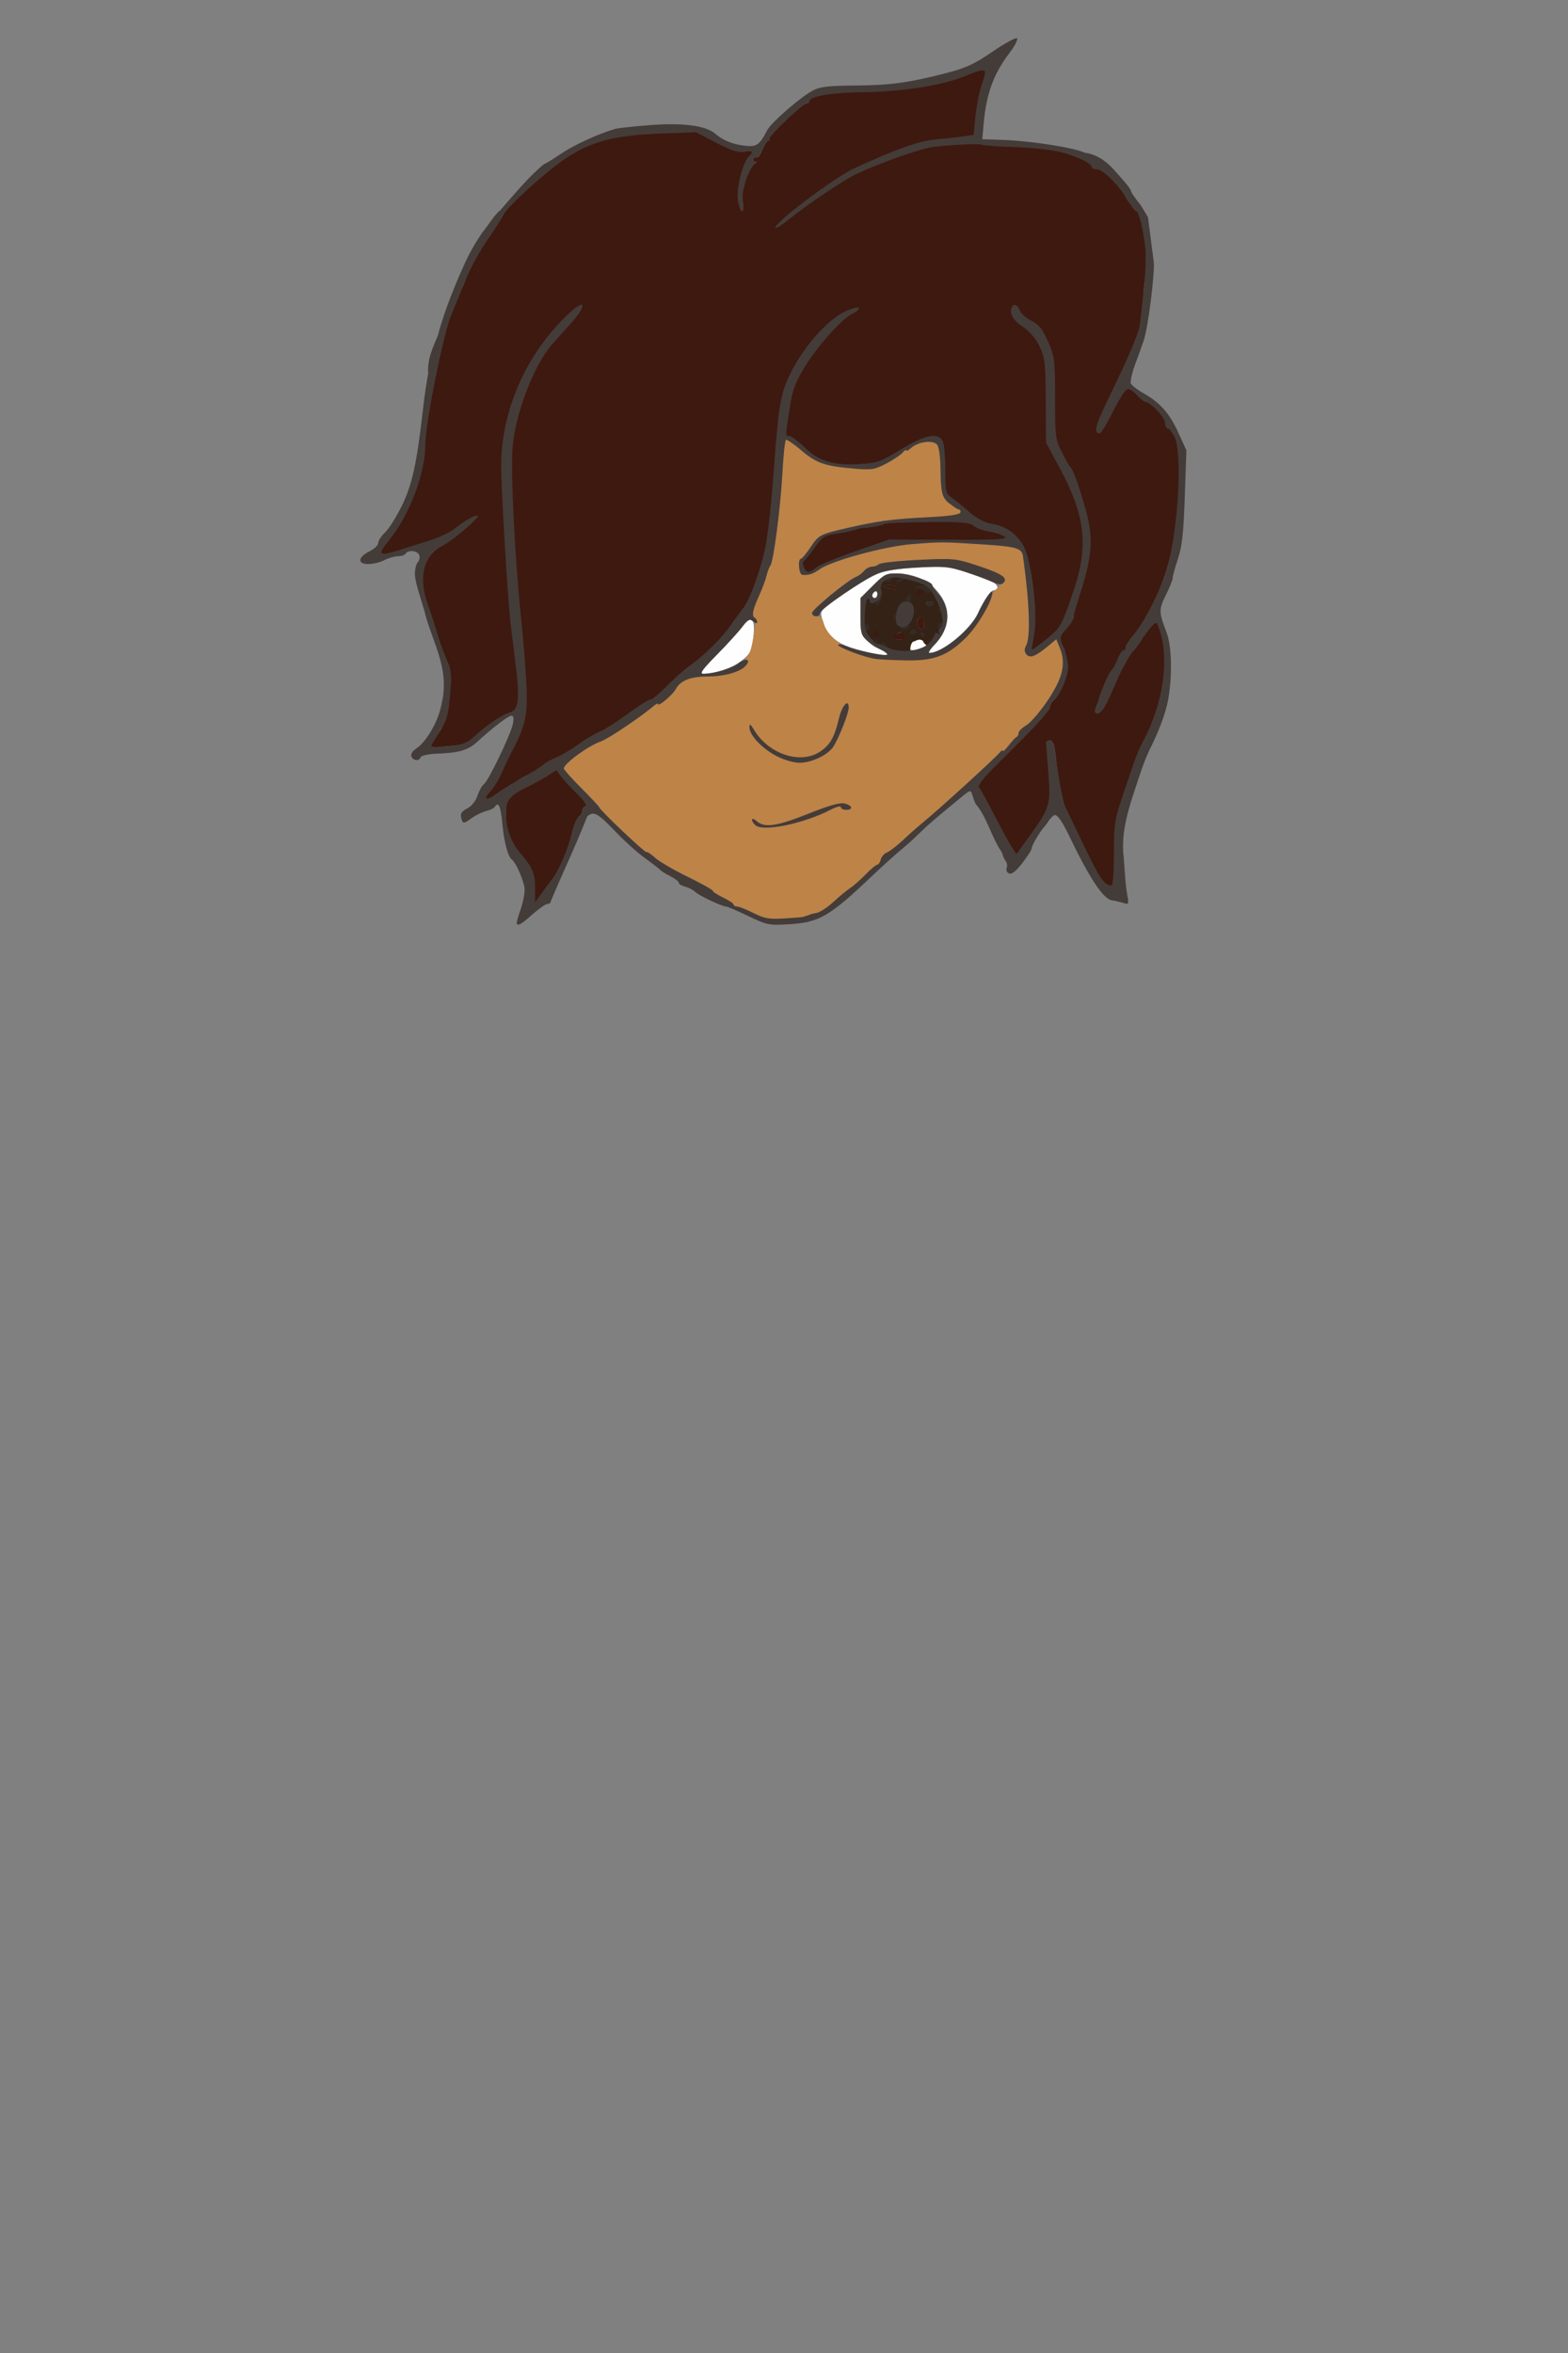 <?xml version="1.0" encoding="UTF-8" standalone="no"?>
<!-- Created with Inkscape (http://www.inkscape.org/) -->

<svg
   version="1.1"
   id="svg2"
   width="192"
   height="288"
   viewBox="0 0 192 288"
   sodipodi:docname="head15.svg"
   inkscape:version="1.2.2 (732a01da63, 2022-12-09)"
   xmlns:inkscape="http://www.inkscape.org/namespaces/inkscape"
   xmlns:sodipodi="http://sodipodi.sourceforge.net/DTD/sodipodi-0.dtd"
   xmlns="http://www.w3.org/2000/svg"
   xmlns:svg="http://www.w3.org/2000/svg">
  <rect x="0" y="0" width="192" height="288" fill="#808080" stroke="none"/>
  <defs
     id="defs6" />
  <sodipodi:namedview
     id="namedview4"
     pagecolor="#ffffff"
     bordercolor="#000000"
     borderopacity="0.25"
     inkscape:showpageshadow="2"
     inkscape:pageopacity="0.0"
     inkscape:pagecheckerboard="0"
     inkscape:deskcolor="#d1d1d1"
     showgrid="false"
     inkscape:zoom="3.9971175"
     inkscape:cx="46.783714"
     inkscape:cy="88.939092"
     inkscape:window-width="1920"
     inkscape:window-height="1001"
     inkscape:window-x="-9"
     inkscape:window-y="-9"
     inkscape:window-maximized="1"
     inkscape:current-layer="g8" />
  <g
     inkscape:groupmode="layer"
     inkscape:label="Image"
     id="g8">
    <g
       id="g287"
       transform="translate(-2,-50)">
      <path
         id="path299"
         style="display:inline;fill:#fefefe;stroke-width:0.32"
         inkscape:label="white"
         d="m 116.408,119.377 c -0.551,0.008 -1.208,0.039 -2.047,0.084 -4.22,0.226 -4.991,0.501 -9,3.193 -2.658,1.785 -2.939,2.066 -2.775,2.785 0.537,2.354 1.724,3.383 4.846,4.197 1.193,0.311 2.457,0.569 2.809,0.574 0.631,0.008 0.63,0.003 0.018,-0.461 -0.342,-0.258 -0.743,-0.471 -0.893,-0.471 -0.15,0 -0.662,-0.361 -1.139,-0.803 -0.782,-0.726 -0.866,-1.02 -0.865,-3.037 l 0.002,-2.234 1.523,-1.521 c 1.402,-1.401 1.642,-1.522 3.037,-1.5 3.886,0.062 6.842,3.304 5.895,6.467 -0.2,0.666 -0.816,1.675 -1.369,2.24 -0.553,0.566 -0.839,1.029 -0.637,1.029 1.584,0 4.932,-2.766 6.002,-4.959 0.954,-1.955 1.501,-2.721 1.943,-2.721 0.517,0 0.516,-0.471 0.002,-0.879 -0.22,-0.174 -1.613,-0.716 -3.098,-1.205 -1.258,-0.414 -1.995,-0.632 -2.836,-0.725 -0.42,-0.046 -0.867,-0.062 -1.418,-0.055 z m -7.164,2.986 c -0.038,-0.002 -0.081,0.01 -0.125,0.037 -0.176,0.109 -0.318,0.332 -0.318,0.498 0,0.166 0.142,0.301 0.318,0.301 0.176,0 0.32,-0.224 0.32,-0.498 0,-0.206 -0.081,-0.333 -0.195,-0.338 z m -15.342,3.496 c -0.239,0.006 -0.578,0.293 -1.012,0.865 -0.465,0.614 -1.874,2.16 -3.131,3.436 -1.786,1.813 -2.141,2.318 -1.623,2.312 1.517,-0.018 3.559,-0.719 4.676,-1.604 1.042,-0.826 1.221,-1.17 1.418,-2.742 0.189,-1.511 0.07,-2.278 -0.328,-2.268 z m 20.352,1.889 c -0.09,0.002 -0.18,0.012 -0.268,0.029 -0.233,0.047 -0.451,0.15 -0.617,0.316 -0.273,0.273 -0.409,0.724 -0.303,1.002 0.359,0.935 2.453,0.522 2.453,-0.484 0,-0.464 -0.469,-0.78 -0.998,-0.85 -0.088,-0.012 -0.178,-0.016 -0.268,-0.014 z" />
      <path
         style="display:inline;fill:#be8347;stroke-width:0.32"
         d="m 94.26,161.754 c -0.869,-0.437 -1.769,-0.794 -2,-0.794 -0.231,0 -0.422,-0.108 -0.424,-0.24 -0.002,-0.132 -0.578,-0.515 -1.28,-0.851 -0.702,-0.336 -1.276,-0.71 -1.276,-0.83 0,-0.12 -1.404,-0.905 -3.12,-1.744 -1.716,-0.839 -3.503,-1.884 -3.97,-2.321 -0.468,-0.437 -0.936,-0.745 -1.04,-0.684 -0.185,0.108 -5.745,-5.171 -5.78,-5.489 -0.01,-0.088 -0.988,-1.132 -2.174,-2.319 -1.186,-1.188 -2.156,-2.278 -2.156,-2.422 0,-0.591 3.044,-2.812 4.546,-3.316 0.865,-0.29 4.978,-3.059 6.574,-4.426 0.22,-0.188 0.4,-0.255 0.4,-0.148 0,0.398 1.798,-1.102 2.184,-1.822 0.565,-1.053 1.814,-1.547 3.912,-1.547 2.611,0 5.09,-1.064 4.574,-1.9 -0.094,-0.152 0.289,-0.52 0.432,-0.74 0.471,-0.728 1.002,-4.223 0.698,-4.599 -0.315,-0.391 -0.201,-0.864 0.7,-2.885 0.325,-0.729 0.689,-1.737 0.81,-2.24 0.12,-0.503 0.333,-1.062 0.472,-1.24 0.386,-0.496 1.244,-7.148 1.474,-11.416 0.112,-2.091 0.304,-3.864 0.426,-3.94 0.122,-0.075 0.971,0.502 1.887,1.284 1.834,1.565 2.86,1.921 6.431,2.228 2.189,0.188 2.541,0.132 4,-0.634 0.88,-0.462 1.78,-1.074 2,-1.36 0.22,-0.286 0.4,-0.398 0.4,-0.249 0,0.149 0.27,0.026 0.6,-0.273 0.862,-0.78 2.69,-1.019 3.189,-0.417 0.248,0.299 0.408,1.553 0.423,3.311 0.024,2.823 0.721,3.043 1.27,3.622 0.136,0.144 0.111,0.13 0.217,0.405 0.37,0.299 1.37,0.831 1.567,0.994 -0.092,0.278 -2.029,0.432 -4.922,0.576 -3.894,0.194 -5.851,0.457 -9.384,1.262 -3.486,0.795 -3.658,0.882 -4.64,2.356 -0.528,0.792 -1.068,1.444 -1.2,1.448 -0.417,0.012 -0.261,1.925 0.16,1.965 0.779,0.074 1.302,-0.094 2.126,-0.682 1.453,-1.036 7.931,-2.806 11.234,-3.068 3.733,-0.297 3.692,-0.297 8.794,0.029 4.055,0.259 4.735,0.461 4.874,1.444 0.796,5.643 0.947,9.881 0.39,10.921 -0.248,0.464 -0.239,0.764 0.034,1.092 0.433,0.522 1.125,0.251 2.701,-1.062 l 0.953,-0.793 0.44,1.079 c 0.769,1.885 0.351,3.676 -1.5,6.428 -0.913,1.356 -2.088,2.719 -2.613,3.029 -0.524,0.31 -0.953,0.736 -0.953,0.947 0,0.211 -0.111,0.432 -0.246,0.491 -0.135,0.059 -0.567,0.522 -0.96,1.03 -0.393,0.508 -0.714,0.804 -0.714,0.659 0,-0.145 -0.18,-0.045 -0.4,0.224 -0.587,0.717 -7.563,7.066 -9.442,8.594 -0.541,0.44 -1.608,1.384 -2.371,2.098 -0.763,0.714 -1.653,1.399 -1.977,1.522 -0.325,0.123 -0.665,0.511 -0.757,0.862 -0.092,0.351 -0.287,0.638 -0.434,0.638 -0.147,0 -0.788,0.537 -1.425,1.193 -0.637,0.656 -1.498,1.415 -1.912,1.687 -0.415,0.272 -1.334,1.031 -2.043,1.687 -0.709,0.656 -1.619,1.254 -2.023,1.329 -0.404,0.075 -0.77,0.165 -0.814,0.2 -0.044,0.035 -0.224,0.1 -0.4,0.144 -0.176,0.044 -0.356,0.107 -0.4,0.14 -0.044,0.033 -1.088,0.12 -2.32,0.194 -1.911,0.114 -2.472,0.017 -3.82,-0.66 z m 7.927,-19.259 c 0.67,-0.342 1.605,-0.711 1.862,-1.117 0.694,-1.098 1.871,-4.099 1.871,-4.771 0,-1.162 -0.817,-0.253 -1.192,1.326 -0.55,2.313 -0.846,3.383 -2.074,4.21 -2.382,1.603 -6.45,1.405 -8.43,-2.747 -0.396,-0.83 -0.372,-0.686 -0.277,-0.179 0.13,0.693 3.608,4.143 5.954,4.143 0.685,0 1.616,-0.523 2.287,-0.865 z m 14.874,-12.525 c 1.995,-0.882 4.318,-3.163 5.376,-5.359 0.475,-0.986 1.082,-1.748 1.082,-1.886 0,-0.138 0.393,-0.589 0.874,-1.002 0.766,-0.658 0.472,-0.712 0.056,-1.1 -0.261,-0.243 -1.354,-0.935 -2.85,-1.422 -2.627,-0.856 -2.873,-0.878 -7.2,-0.666 -2.464,0.121 -4.617,0.356 -4.784,0.523 -0.167,0.166 -0.546,0.303 -0.841,0.303 -0.295,0 -0.729,0.232 -0.965,0.516 -0.235,0.284 -0.672,0.608 -0.97,0.72 -0.965,0.363 -5.4,4.002 -5.4,4.429 0,0.228 0.277,0.415 0.615,0.415 0.409,0 0.682,0.295 0.815,0.88 0.274,1.207 1.879,2.584 3.34,3.208 2.921,1.247 8.507,1.48 10.852,0.442 z"
         id="path297"
         inkscape:label="skin"
         sodipodi:nodetypes="sscssssscsssssssssssssssssssscsssccssscsssscssscssssssscssssssssssssssssssssssssssssssssssssssss" />
      <path
         style="display:inline;fill:#342216;stroke-width:0.32"
         d="m 109.098,128.835 c -0.624,-0.361 0.147,-1.7 -0.227,-0.515 -0.436,0 -1.354,-0.45 -1.126,-1.042 0.101,-0.264 0.675,-0.878 0.517,-0.878 -0.157,0 -0.652,1.172 -0.671,-0.961 0.349,-0.897 0.141,-0.604 0.298,-1.536 -0.156,-0.597 0.254,-0.967 0.83,-0.659 0.845,0.452 1.168,0.294 0.951,-0.841 -0.235,-1.229 1.523,-2.271 3.502,-1.794 1.788,0.431 2.722,1.467 1.632,1.549 -0.563,0.042 -0.614,-0.011 -0.24,-0.247 0.262,-0.166 0.563,-0.082 0.373,-0.085 -0.52,-0.007 -0.086,-0.449 0.101,0.039 0.109,0.284 -0.505,-0.333 0.063,-0.446 0.936,-0.187 1.951,1.557 2.114,2.607 0.053,0.338 0.143,1.593 0.281,1.815 0.385,0.616 -1.052,3.243 -1.74,3.243 -0.318,0 -0.733,-0.447 -0.733,-0.642 -0.381,-0.251 -0.621,-0.151 -1.067,0.058 -0.349,0 -0.557,0.696 -0.475,1.25 0.079,0.528 -3.591,0.695 -3.105,-0.472 -0.304,0.222 -0.556,0.056 -1.278,-0.442 z m 3.423,-0.796 c 0,-0.523 0.07,-0.892 -0.655,-0.485 -0.361,0.203 -0.61,0.766 0.24,0.766 0.45,0 0.415,0.009 0.415,-0.281 z m 0.709,-2.37 c 0.381,-0.912 0.462,-0.821 0.143,-1.398 -0.217,-0.392 0.136,-1.128 0.191,-1.392 0.054,-0.264 -0.044,0.451 -0.677,1.102 -1.246,1.281 -1.262,1.234 -0.472,2.024 1.124,0.564 0.382,0.682 0.815,-0.337 z m 1.969,0.749 c 0,-0.731 -0.505,-1.137 -0.806,-0.649 -0.269,0.435 0.044,1.27 0.476,1.27 0.182,0 0.33,-0.28 0.33,-0.621 z m 1.078,-2.51 c 0.086,-0.138 -0.111,-0.251 -0.438,-0.251 -0.326,0 -0.523,0.113 -0.438,0.251 0.086,0.138 0.282,0.251 0.438,0.251 0.155,0 0.352,-0.113 0.438,-0.251 z M 111.68,121.92 c 0,-0.176 -0.396,-0.306 -0.88,-0.288 l -0.88,0.032 0.8,0.256 c 0.44,0.141 0.836,0.271 0.88,0.288 0.044,0.018 0.08,-0.112 0.08,-0.288 z"
         id="path291"
         inkscape:label="eye1"
         sodipodi:nodetypes="ccssccssssscssssscccccsssscsscccsssscscscsscscs" />
      <path
         style="display:inline;fill:#352b25;stroke-width:0.32"
         d="m 110.08,128.96 c -0.288,-0.186 -0.328,-0.312 -0.099,-0.315 0.21,-0.003 0.47,0.139 0.579,0.315 0.246,0.397 0.135,0.397 -0.48,0 z m -0.935,-0.507 c 0.015,-0.373 0.091,-0.449 0.193,-0.193 0.092,0.231 0.081,0.507 -0.025,0.613 -0.106,0.106 -0.182,-0.083 -0.168,-0.42 z M 114.72,127.68 c -0.109,-0.176 -0.045,-0.32 0.141,-0.32 0.186,0 0.339,0.144 0.339,0.32 0,0.176 -0.064,0.32 -0.141,0.32 -0.078,0 -0.23,-0.144 -0.339,-0.32 z m -1.28,-0.32 c 0.109,-0.176 0.333,-0.32 0.499,-0.32 0.166,0 0.301,0.144 0.301,0.32 0,0.176 -0.225,0.32 -0.499,0.32 -0.274,0 -0.41,-0.144 -0.301,-0.32 z m -5.6,-0.461 c 0,-0.274 0.144,-0.499 0.32,-0.499 0.176,0 0.32,0.136 0.32,0.301 0,0.166 -0.144,0.39 -0.32,0.499 -0.176,0.109 -0.32,-0.027 -0.32,-0.301 z m 4.48,0.018 c 0,-0.068 0.288,-0.198 0.64,-0.29 0.352,-0.092 0.56,-0.037 0.461,0.123 -0.172,0.279 -1.102,0.42 -1.102,0.167 z m 4.48,-0.16 c 0,-0.176 0.144,-0.409 0.32,-0.518 0.176,-0.109 0.32,-0.054 0.32,0.122 0,0.176 -0.144,0.409 -0.32,0.518 -0.176,0.109 -0.32,0.054 -0.32,-0.122 z M 111.411,125.44 c 0,-0.44 0.073,-0.62 0.161,-0.4 0.089,0.22 0.089,0.58 0,0.8 -0.089,0.22 -0.161,0.04 -0.161,-0.4 z M 116.96,124.8 c -0.109,-0.176 -0.045,-0.32 0.141,-0.32 0.186,0 0.339,0.144 0.339,0.32 0,0.176 -0.064,0.32 -0.141,0.32 -0.078,0 -0.23,-0.144 -0.339,-0.32 z m -7.636,-1.12 c 0.101,-0.264 0.33,-0.48 0.509,-0.48 0.187,0 0.156,0.203 -0.073,0.48 -0.219,0.264 -0.448,0.48 -0.509,0.48 -0.061,0 -0.028,-0.216 0.073,-0.48 z m 6.078,0.229 c -0.086,-0.138 0.111,-0.251 0.438,-0.251 0.326,0 0.523,0.113 0.438,0.251 -0.086,0.138 -0.282,0.251 -0.438,0.251 -0.155,0 -0.352,-0.113 -0.438,-0.251 z m -2.327,-0.313 c -0.266,-0.172 -0.25,-0.342 0.06,-0.629 0.342,-0.318 0.415,-0.271 0.376,0.24 -0.026,0.348 -0.053,0.631 -0.06,0.629 -0.007,-0.003 -0.176,-0.111 -0.376,-0.24 z m 1.951,-1.377 c -0.116,-0.188 -0.42,-0.262 -0.676,-0.164 -0.255,0.098 -0.387,0.054 -0.293,-0.098 0.274,-0.443 1.729,-0.318 1.914,0.164 0.198,0.516 -0.633,0.602 -0.945,0.098 z M 110.56,120.96 c 0.109,-0.176 0.342,-0.32 0.518,-0.32 0.176,0 0.231,0.144 0.122,0.32 -0.109,0.176 -0.342,0.32 -0.518,0.32 -0.176,0 -0.231,-0.144 -0.122,-0.32 z m 1.44,0 c 0.264,-0.171 0.624,-0.31 0.8,-0.31 0.176,0 0.104,0.14 -0.16,0.31 -0.264,0.171 -0.624,0.31 -0.8,0.31 -0.176,0 -0.104,-0.14 0.16,-0.31 z"
         id="path293"
         inkscape:label="eye2" />
      <path
         id="path289"
         style="display:inline;fill:#3e190f;stroke-width:0.32"
         inkscape:label="hair1"
         d="m 122.119,58.229 c -0.523,-0.046 -1.292,0.131 -2.32,0.549 -2.76,1.122 -8.074,1.823 -12.885,1.889 -3.988,0.054 -6.281,0.858 -6.281,1.494 0,0.162 0.361,0.524 0.205,0.48 -0.384,-0.109 -5.2,3.859 -4.957,4.102 0.106,0.106 0.405,0.457 0.233,0.457 -0.172,0 -0.509,0.497 -0.748,1.105 -0.239,0.608 -0.544,1.038 -0.678,0.955 -0.134,-0.083 -0.333,-0.003 -0.443,0.176 -0.111,0.179 -0.014,0.327 0.217,0.33 0.311,0.004 -0.165,0.067 -0.447,0.246 -0.786,0.5 -1.273,3.383 -1.076,4.629 0.104,0.66 0.062,1.199 -0.094,1.199 -0.156,0 -0.022,-0.588 -0.136,-1.307 -0.222,-1.387 0.65,-4.476 1.409,-5.267 0.622,-0.648 -0.127,-1.281 -1.143,-1.078 -0.699,0.14 -1.285,-0.09 -3.174,-1.065 l -2.379,-1.208 -4.618,-0.049 c -5.63,0.221 -8.696,1.243 -11.811,3.345 -2.505,1.69 -7.392,5.985 -7.836,6.977 -0.157,0.352 -0.973,1.493 -1.921,2.86 -0.948,1.367 -1.791,4.068 -2.358,5.517 -0.567,1.449 -1.592,3.079 -1.901,3.783 -0.95,2.158 -3.291,13.442 -3.294,16.022 -0.004,3.518 -2.235,8.518 -4.714,11.576 -1.518,1.872 -0.55,2.576 2.023,1.767 0.779,-0.245 2.324,-0.756 3.54,-1.135 1.216,-0.379 2.903,-1.136 3.424,-1.575 1.139,-0.958 2.526,-2.157 2.526,-1.812 -2.43e-4,0.382 -3.816,2.755 -4.91,3.295 -2.312,1.141 -2.777,4.193 -1.599,7.466 0.335,0.931 0.994,2.555 1.305,3.611 0.311,1.056 0.624,2.488 0.966,3.237 0.498,1.088 0.637,1.609 0.496,3.334 -0.259,3.165 0.049,3.885 -0.807,5.26 -0.427,0.685 -1.428,1.67 -1.576,1.918 -0.224,0.378 0.618,0.196 2.451,0.025 1.796,-0.168 2.631,-0.189 3.437,-0.932 1.582,-1.459 3.098,-2.856 4,-3.097 0.893,-0.239 1.508,-0.92 1.607,-2.867 0.114,3.07 -0.116,4.323 -1.553,7.068 -0.415,0.793 -1.284,2.151 -1.627,2.943 -0.343,0.792 -0.723,1.783 -1.115,2.19 -1.006,1.048 0.293,1.791 1.543,0.855 0.577,-0.432 1.705,-1.672 2.884,-2.325 1.179,-0.652 2.738,-1.057 2.967,-1.281 0.229,-0.224 0.794,-0.453 1.41,-0.699 0.616,-0.247 1.809,-1.187 2.689,-1.822 0.88,-0.636 2.2,-1.194 2.783,-1.43 0.583,-0.236 2.034,-1.415 3.299,-2.354 1.265,-0.939 2.177,-1.898 2.408,-1.902 0.231,-0.004 1.574,-0.451 2.486,-1.377 0.913,-0.926 2.163,-2.035 2.779,-2.467 1.741,-1.219 4.186,-3.434 5.176,-4.893 0.495,-0.729 0.563,-1.919 0.838,-2.225 0.939,-1.044 2.954,-5.458 3.426,-8.342 0.259,-1.584 0.649,-4.856 0.826,-7.232 0.565,-7.569 0.565,-8.666 1,-10.551 0.894,-3.873 4.733,-8.966 7.785,-10.274 1.606,-0.689 0.99,-0.507 0.022,0.003 -1.321,0.696 -4.402,4.046 -5.927,6.605 -1.055,1.769 -1.416,2.766 -1.751,4.995 -0.515,3.422 -0.267,3.609 0.242,3.609 0.233,-1e-5 1.21,0.397 1.901,1.098 1.704,1.729 3.646,2.599 6.797,2.422 2.287,-0.129 2.899,-0.252 5.43,-1.791 2.98,-1.812 3.93,-2.315 4.514,-1.225 0.182,0.34 0.488,1.762 0.488,3.35 0,2.731 0.012,3.042 0.785,3.586 0.449,0.316 1.421,1.293 2.16,1.943 0.854,0.751 1.934,1.26 2.748,1.395 1.812,0.3 3.07,1.276 3.926,2.799 1,1.778 1.572,7.846 1.1,10.398 -0.178,0.964 0.029,1.943 0.029,2.012 0,0.145 1.915,-0.714 2.962,-1.65 0.915,-0.818 1.401,-1.911 2.645,-5.633 0.842,-2.517 1.329,-4.771 1.266,-6.998 0.158,2.017 -0.248,3.933 -1.211,6.928 -0.517,1.608 -0.543,3.241 -0.543,3.467 0,0.226 -0.89,0.622 -1.33,1.097 -0.938,1.013 -0.416,1.257 0.21,2.757 0.264,0.632 -0.01,1.51 -0.014,2.061 -0.008,1.174 -0.458,3.46 -1.217,4.088 -0.292,0.242 -0.529,0.651 -0.529,0.908 0,0.467 -2.102,2.234 -6.789,6.852 -1.639,1.615 -2.469,2.914 -2.277,3.146 0.16,0.193 0.878,1.564 1.758,3.262 0.879,1.697 1.774,3.791 2.229,4.092 l 0.986,0.65 2.201,-2.094 c 2.986,-2.84 2.584,-3.963 2.273,-7.842 -0.145,-1.809 -0.844,-3.476 -0.85,-3.652 -0.007,-0.176 0.205,-0.32 0.469,-0.32 0.337,0 0.536,0.476 0.67,1.6 0.313,2.62 0.62,5.919 0.904,6.498 0.146,0.298 1.141,2.507 2.266,4.854 1.125,2.347 2.793,5.012 3.057,5.168 1.023,0.604 1.342,-0.328 1.342,-4.236 0,-3.785 0.18,-4.151 1.535,-8.168 1.332,-3.949 1.462,-4.379 2.166,-5.707 2.369,-4.465 3.153,-9.964 1.92,-13.459 -0.357,-1.011 -1.062,-1.83 -1.568,-1.277 -0.292,0.319 -0.657,1.792 -1.084,2.408 -0.427,0.616 -0.857,1.191 -0.953,1.279 -0.296,0.27 -2.011,1.757 -2.508,2.865 -0.259,0.578 -0.422,1.927 -0.848,2.889 -0.49,1.107 -0.659,1.926 -0.996,1.926 -0.382,0 -0.466,-0.157 -0.299,-0.559 0.128,-0.308 0.416,-1.136 0.639,-1.84 0.464,-1.466 2.77,-4.671 3.168,-4.83 0.146,-0.059 -0.131,-0.672 -0.131,-0.877 4.1e-4,-0.205 0.702,-0.79 1.232,-1.406 1.174,-1.363 2.636,-4.718 3.549,-7.299 1.559,-4.41 2.722,-14.903 1.612,-17.049 -0.29,-0.561 -1.111,-1.02 -1.282,-1.02 -0.171,0 0.353,-0.305 0.353,-0.678 0,-0.64 -2.194,-2.772 -2.806,-2.783 -0.156,-0.003 -0.529,-0.365 -0.937,-0.805 -0.408,-0.44 -1.242,-0.535 -1.476,-0.535 -0.233,0 -1.649,0.915 -2.391,2.411 -0.742,1.496 -0.911,2.675 -1.077,2.675 -0.775,0 -0.047,-0.469 1.425,-3.515 2.999,-6.205 3.92,-8.32 4.049,-9.598 0.071,-0.704 -0.201,-2.781 -0.012,-4.453 0.19,-1.672 0.615,-3.787 0.512,-4.755 -0.237,-2.224 -0.673,-4.525 -0.996,-4.525 -0.136,0 -1.103,-0.627 -1.553,-1.395 -1.067,-1.821 -2.147,-3.813 -2.916,-3.813 -0.334,0 -0.917,-0.339 -0.917,-0.483 0,-0.526 -2.809,-1.659 -4.834,-2.033 -1.144,-0.211 -4.048,-0.704 -5.855,-0.763 -1.807,-0.059 -2.14,0.143 -3.332,0.066 -0.352,-0.023 -4.24,-0.202 -6.316,0.084 -1.457,0.2 -6.256,2.227 -9.119,3.56 -1.488,0.693 -6.321,3.715 -8.295,5.346 -0.864,0.714 -1.385,1.572 -1.483,1.475 -0.097,-0.097 0.46,-0.383 1.076,-0.904 3.223,-2.728 7.045,-5.371 8.829,-6.188 5.22,-2.389 7.719,-3.138 9.848,-3.337 1.232,-0.115 2.723,-0.373 3.366,-0.465 l 1.61,-0.345 0.402,-2.341 c 0.123,-1.263 0.323,-3.141 0.643,-4.065 0.429,-1.238 0.24,-1.935 -0.631,-2.012 z M 73.156,87.312 c 0.44,-0.045 -0.43,0.552 -1.839,2.076 -0.836,0.904 -1.828,2.026 -2.26,2.546 -2.221,2.669 -4.522,8.83 -4.803,12.865 -0.22,3.149 0.373,13.918 1.096,20.766 0.209,1.979 0.315,4.377 0.402,6.34 -0.024,-0.237 -0.038,-0.447 -0.07,-0.705 -0.273,-2.2 -0.505,-4.522 -0.592,-5.314 -0.325,-2.96 -1.105,-16.281 -1.1,-18.764 0.015,-6.78 2.715,-13.334 7.813,-18.251 0.866,-0.835 1.089,-1.531 1.353,-1.558 z m 53.029,0.037 c 0.241,-0.051 0.182,0.154 0.342,0.656 0.113,0.355 0.881,1.187 1.545,1.525 0.961,0.49 1.202,0.926 1.88,2.488 0.799,1.842 0.584,2.081 0.584,6.733 0,4.709 0.306,5.031 1.107,6.619 0.463,0.918 0.844,1.961 0.953,2.049 0.235,0.19 1.084,1.373 1.57,3.189 -0.479,-1.13 -1.113,-2.287 -1.984,-3.508 l -1.525,-2.941 -0.027,-5.121 c -0.024,-4.646 0.039,-5.216 -0.625,-6.598 -0.466,-0.97 -1.566,-2.067 -2.409,-2.631 -0.918,-0.615 -1.221,-0.975 -1.291,-1.579 -0.061,-0.523 -0.36,-0.83 -0.119,-0.881 z m -10.557,26.24 c -2.767,0.019 -5.507,0.148 -5.668,0.248 -0.304,0.188 -1.286,0.729 -2.121,0.758 -0.264,0.009 -0.933,-0.049 -1.373,0.1 -0.44,0.149 -1.433,0.39 -2.244,0.498 -1.302,0.173 -1.757,0.435 -2.703,1.766 -0.59,0.829 -1.264,1.549 -1.385,1.602 -0.12,0.052 0.166,0.471 0.256,0.814 h -0.437 c 0.198,0.758 1.48,0.962 2.172,0.27 0.282,-0.282 2.185,-1.091 4.525,-1.859 l 4.387,-1.439 7.219,-0.1 c 5.977,0.174 7.585,-0.109 7.137,-0.438 -0.303,-0.222 -1.407,-0.876 -2.146,-0.994 -0.74,-0.118 -1.651,-0.468 -1.949,-0.738 -0.443,-0.401 -1.56,-0.515 -5.668,-0.486 z m -45.734,30.367 -0.982,1.076 c -0.678,0.42 -2.173,0.568 -2.789,0.863 -2.036,0.975 -2.118,2.001 -2.164,3.385 -0.064,1.925 0.236,4.042 1.434,5.449 1.547,1.818 0.774,2.478 1.502,4.219 l 0.625,1.496 1.107,-0.916 c 0.576,-0.476 1.206,-1.328 1.48,-1.68 0.821,-1.051 2.153,-3.721 2.586,-5.6 0.223,-0.968 -0.087,-2.125 0.152,-2.266 0.239,-0.141 0.434,-0.453 0.434,-0.693 0,-0.241 0.18,-0.505 0.4,-0.588 0.249,-0.094 0.296,-0.871 -0.602,-1.75 -0.792,-0.776 -1.537,-1.784 -1.936,-2.078 z"
         sodipodi:nodetypes="sssssssssscsssssscccssssscssssssssscssssscssssssssssssssssssssscsssssssssccssscsssscsssssccsscsssssssssssssssssscssssssssssscsssssssssssssssscccsssssssscsscssscssssssccccsssccsccssssccscccssssccssscccsssscscc" />
      <path
         id="path327"
         style="display:inline;fill:#3e190f;stroke-width:0.32"
         inkscape:label="eye3"
         d="m 110.801,121.633 -0.881,0.031 0.801,0.256 c 0.44,0.141 0.835,0.272 0.879,0.289 0.044,0.018 0.08,-0.113 0.08,-0.289 0,-0.176 -0.395,-0.305 -0.879,-0.287 z m 3.938,0.607 c -0.274,0 -0.498,0.144 -0.498,0.32 0,0.176 0.135,0.32 0.301,0.32 0.166,0 0.389,-0.144 0.498,-0.32 0.109,-0.176 -0.026,-0.32 -0.301,-0.32 z m 0.016,3.32 c -0.336,-0.037 -0.586,0.513 -0.393,1.016 0.098,0.256 0.326,0.463 0.508,0.463 0.411,0 0.439,-1.175 0.033,-1.426 -0.05,-0.031 -0.1,-0.047 -0.148,-0.053 z m -5.475,1.586 c -0.23,0 -0.344,0.193 -0.254,0.428 0.09,0.235 0.204,0.426 0.254,0.426 0.05,0 0.166,-0.191 0.256,-0.426 0.09,-0.235 -0.025,-0.428 -0.256,-0.428 z m 3.113,0.24 c -0.111,0.009 -0.272,0.07 -0.527,0.168 -0.278,0.107 -0.506,0.323 -0.506,0.48 0,0.157 0.357,0.285 0.791,0.285 0.571,0 0.739,-0.134 0.605,-0.48 -0.105,-0.274 -0.157,-0.41 -0.268,-0.445 -0.028,-0.009 -0.059,-0.01 -0.096,-0.008 z" />
      <path
         style="display:inline;fill:#443c39;stroke-width:0.32"
         d="m 65.28,162.92 c 0,-0.154 0.216,-0.892 0.48,-1.64 0.264,-0.748 0.48,-1.812 0.48,-2.365 0,-0.901 -1.022,-3.307 -1.578,-3.715 -0.47,-0.345 -0.953,-2.186 -1.155,-4.4 -0.195,-2.137 -0.478,-2.759 -0.925,-2.035 -0.097,0.157 -0.564,0.382 -1.039,0.501 -0.475,0.119 -1.255,0.495 -1.732,0.835 -1.079,0.769 -1.137,0.767 -1.345,-0.028 -0.125,-0.478 0.067,-0.769 0.736,-1.114 0.55,-0.284 1.05,-0.908 1.276,-1.591 0.204,-0.618 0.545,-1.232 0.759,-1.366 0.515,-0.322 3.277,-6.041 3.556,-7.362 0.153,-0.727 0.101,-1.04 -0.173,-1.04 -0.381,0 -2.254,1.432 -4.21,3.218 -1.101,1.005 -2.187,1.323 -4.876,1.429 -1.061,0.042 -1.96,0.234 -2.027,0.434 -0.17,0.51 -0.925,0.445 -1.133,-0.097 -0.1,-0.262 0.144,-0.665 0.574,-0.947 1.228,-0.805 2.65,-3.221 3.062,-5.202 1.123,-4.35 -0.795,-7.216 -1.92,-11.156 C 53.965,124.508 52.8,121.392 52.8,120.255 c 0,-0.598 0.163,-1.25 0.362,-1.449 0.199,-0.199 0.276,-0.588 0.17,-0.864 -0.214,-0.557 -1.344,-0.681 -1.653,-0.182 -0.109,0.176 -0.533,0.32 -0.942,0.32 -0.409,0 -1.157,0.215 -1.661,0.478 -0.504,0.263 -1.395,0.479 -1.98,0.48 -1.382,0.003 -1.286,-0.849 0.176,-1.569 0.568,-0.28 1.036,-0.736 1.04,-1.013 0.004,-0.277 0.379,-0.853 0.833,-1.28 0.454,-0.427 1.37,-1.874 2.035,-3.216 1.261,-2.546 1.856,-5.221 2.586,-11.64 0.2,-1.76 0.499,-3.813 0.664,-4.563 -0.135,-1.826 0.613,-3.303 1.201,-4.719 0.442,-1.818 1.454,-4.636 2.664,-7.42 0.909,-2.051 1.351,-3.07 2.806,-5.218 0.097,-0.088 0.526,-0.664 0.953,-1.28 0.427,-0.616 0.967,-1.235 1.2,-1.376 1.692,-1.942 3.561,-4.196 5.366,-5.664 0.117,0 1.033,-0.557 2.036,-1.238 1.596,-1.084 4.585,-2.458 6.652,-3.059 0.369,-0.107 2.373,-0.322 4.455,-0.477 3.938,-0.294 6.689,0.081 7.826,1.067 0.916,0.795 2.087,1.277 3.529,1.454 1.531,0.187 1.849,-0.026 2.838,-1.907 0.504,-0.959 4.133,-4.097 5.636,-4.873 0.836,-0.432 1.938,-0.559 5.019,-0.578 4.35,-0.027 6.594,-0.328 11.148,-1.496 2.526,-0.648 3.51,-1.101 5.819,-2.68 1.528,-1.045 2.865,-1.761 2.969,-1.591 0.105,0.17 -0.337,1 -0.983,1.844 -1.888,2.469 -2.801,4.983 -3.115,8.575 l -0.168,1.92 2.619,0.087 c 3.277,0.109 8.739,0.966 9.883,1.551 2.249,0.329 3.382,1.823 4.576,3.184 0.616,0.673 1.12,1.35 1.12,1.506 0,0.156 0.54,0.942 1.2,1.747 l 0.89,1.464 0.708,5.487 c 0.15,1.16 -0.72,8.758 -1.408,10.077 -0.489,1.675 -1.327,3.171 -1.427,4.722 0.02,0.213 0.721,0.777 1.557,1.254 2.095,1.196 3.204,2.456 4.32,4.907 l 0.952,2.092 -0.195,5.685 c -0.153,4.462 -0.333,6.095 -0.836,7.59 -0.353,1.048 -0.642,2.097 -0.642,2.332 0,0.235 -0.376,1.181 -0.835,2.103 -0.879,1.764 -0.874,2.123 0.063,4.53 0.643,1.653 0.745,5.202 0.234,8.16 -0.352,2.035 -1.375,4.362 -2.037,5.733 -0.941,1.789 -1.518,3.807 -2.085,5.485 -1.576,4.641 -1.433,6.36 -1.405,7.568 0.223,2.021 0.188,3.506 0.494,5.184 0.224,1.211 0.207,1.243 -0.539,1.014 -0.424,-0.13 -1.034,-0.271 -1.357,-0.313 -1.028,-0.134 -2.791,-2.806 -5.247,-7.951 -0.778,-1.63 -1.366,-2.48 -1.718,-2.48 -0.473,0 -2.849,3.45 -2.849,4.137 0,0.138 -0.506,0.914 -1.125,1.725 -0.759,0.994 -1.286,1.412 -1.618,1.285 -0.278,-0.107 -0.413,-0.398 -0.309,-0.668 0.101,-0.264 0.04,-0.652 -0.135,-0.864 -0.176,-0.212 -0.365,-0.661 -0.421,-0.999 -1.325,-1.89 -1.849,-4.378 -3.264,-6.008 -0.738,-1.691 -0.175,-2.076 -1.965,-0.601 -2.855,2.334 -3.928,3.258 -4.912,4.23 -0.621,0.614 -1.634,1.526 -2.25,2.026 -0.616,0.501 -2.209,1.943 -3.541,3.204 -5.293,5.015 -6.452,5.681 -10.284,5.908 -2.322,0.137 -2.604,0.079 -4.876,-1.014 -1.326,-0.638 -2.539,-1.16 -2.695,-1.16 -0.5,0 -3.366,-1.355 -3.815,-1.804 -0.239,-0.239 -0.784,-0.522 -1.212,-0.63 C 85.47,158.418 85.12,158.206 85.12,158.054 c 0,-0.152 -0.468,-0.517 -1.04,-0.81 -0.572,-0.293 -1.112,-0.626 -1.2,-0.739 -0.088,-0.113 -0.921,-0.757 -1.851,-1.431 -0.93,-0.674 -2.513,-2.087 -3.518,-3.14 -2.326,-2.438 -2.82,-2.712 -3.61,-1.998 -1.694,4.273 -2.728,6.243 -4.462,10.393 0,0.171 -0.18,0.31 -0.4,0.311 -0.22,2.5e-4 -1.048,0.576 -1.84,1.28 -1.438,1.277 -1.92,1.528 -1.92,1 z m 35.12,-0.7 c 0.044,-0.033 0.224,-0.096 0.4,-0.14 0.176,-0.044 0.356,-0.109 0.4,-0.144 0.044,-0.035 0.41,-0.125 0.814,-0.2 0.404,-0.075 1.314,-0.673 2.023,-1.329 0.709,-0.656 1.628,-1.415 2.043,-1.687 0.415,-0.272 1.275,-1.031 1.912,-1.687 0.637,-0.656 1.278,-1.193 1.425,-1.193 0.147,0 0.342,-0.287 0.434,-0.638 0.092,-0.351 0.433,-0.739 0.757,-0.862 0.325,-0.123 1.214,-0.808 1.977,-1.522 0.763,-0.714 1.83,-1.658 2.371,-2.098 1.879,-1.528 8.855,-7.877 9.442,-8.594 0.22,-0.269 0.4,-0.369 0.4,-0.224 0,0.145 0.321,-0.151 0.714,-0.659 0.393,-0.508 0.825,-0.971 0.96,-1.03 0.135,-0.059 0.246,-0.28 0.246,-0.491 0,-0.211 0.429,-0.638 0.953,-0.947 0.524,-0.31 1.7,-1.673 2.613,-3.029 1.852,-2.751 2.27,-4.542 1.5,-6.428 l -0.44,-1.079 -0.953,0.793 c -1.577,1.312 -2.268,1.584 -2.701,1.062 -0.273,-0.329 -0.282,-0.628 -0.034,-1.092 0.557,-1.041 0.406,-5.279 -0.39,-10.921 -0.139,-0.983 -0.819,-1.185 -4.874,-1.444 -5.101,-0.326 -5.06,-0.326 -8.794,-0.029 -3.303,0.263 -9.781,2.032 -11.234,3.068 -0.824,0.588 -1.348,0.756 -2.126,0.682 -0.421,-0.04 -0.577,-1.953 -0.16,-1.965 0.132,-0.004 0.672,-0.655 1.2,-1.448 0.982,-1.474 1.154,-1.561 4.64,-2.356 3.533,-0.806 5.49,-1.069 9.384,-1.262 2.893,-0.144 4.205,-0.329 4.297,-0.607 0.073,-0.22 -0.08,-0.4 -0.34,-0.4 -0.4,-0.227 -0.766,-0.531 -1.163,-0.811 -0.611,-0.611 -0.902,-0.956 -0.926,-3.779 -0.015,-1.758 -0.175,-3.012 -0.423,-3.311 -0.499,-0.602 -2.327,-0.362 -3.189,0.417 -0.33,0.299 -0.6,0.421 -0.6,0.273 0,-0.149 -0.18,-0.037 -0.4,0.249 -0.22,0.286 -1.12,0.898 -2,1.36 -1.459,0.766 -1.811,0.822 -4,0.634 -3.571,-0.307 -4.597,-0.663 -6.431,-2.228 -0.916,-0.782 -1.765,-1.36 -1.887,-1.284 -0.122,0.075 -0.314,1.848 -0.426,3.94 -0.23,4.269 -1.088,10.92 -1.474,11.416 -0.139,0.179 -0.352,0.737 -0.472,1.24 -0.12,0.503 -0.489,1.511 -0.818,2.24 -0.867,1.916 -1.041,2.683 -0.664,2.917 0.183,0.113 0.333,0.359 0.333,0.546 0,0.207 -0.198,0.176 -0.505,-0.079 -0.433,-0.359 -0.624,-0.262 -1.338,0.681 -0.458,0.605 -1.861,2.144 -3.118,3.42 -1.786,1.813 -2.14,2.318 -1.622,2.312 1.313,-0.015 3.487,-0.668 4.265,-1.279 0.94,-0.74 1.628,-0.501 0.894,0.31 -0.693,0.765 -2.624,1.297 -4.709,1.297 -2.033,0 -3.283,0.503 -3.843,1.547 -0.386,0.72 -2.184,2.22 -2.184,1.822 0,-0.107 -0.18,-0.04 -0.4,0.148 -1.596,1.366 -5.709,4.135 -6.574,4.426 -1.502,0.504 -4.546,2.724 -4.546,3.316 0,0.145 0.97,1.235 2.156,2.422 1.186,1.188 2.164,2.231 2.174,2.319 0.035,0.318 5.595,5.597 5.78,5.489 0.104,-0.061 0.573,0.247 1.04,0.684 0.468,0.437 2.254,1.482 3.97,2.321 1.716,0.839 3.12,1.624 3.12,1.744 0,0.12 0.574,0.494 1.276,0.83 0.702,0.336 1.278,0.719 1.28,0.851 0.002,0.132 0.193,0.24 0.424,0.24 0.231,0 1.131,0.357 2,0.794 1.347,0.677 1.909,0.774 3.82,0.66 1.232,-0.074 2.276,-0.161 2.32,-0.194 z M 94.464,150.976 c -0.622,-0.622 -0.439,-1.045 0.201,-0.466 0.938,0.849 2.47,0.627 6.333,-0.919 2.532,-1.013 3.864,-1.388 4.431,-1.245 0.964,0.242 1.081,0.774 0.17,0.774 -0.352,0 -0.64,-0.148 -0.64,-0.33 0,-0.181 -0.54,-0.049 -1.2,0.294 -3.373,1.752 -8.411,2.777 -9.296,1.892 z m 2.624,-8.435 c -1.771,-0.925 -3.307,-2.546 -3.318,-3.501 -0.006,-0.516 0.107,-0.452 0.586,0.334 1.804,2.958 5.695,4.218 8.077,2.614 1.228,-0.827 1.746,-1.742 2.296,-4.055 0.375,-1.579 1.192,-2.488 1.192,-1.326 0,0.673 -1.176,3.673 -1.871,4.771 -0.645,1.021 -2.657,1.982 -4.149,1.982 -0.714,0 -1.914,-0.349 -2.813,-0.819 z M 109.28,130.661 c -1.327,-0.17 -4.64,-1.401 -4.64,-1.724 0,-0.146 0.468,-0.071 1.04,0.165 1.337,0.552 4.717,1.247 4.947,1.018 0.097,-0.097 -0.239,-0.36 -0.745,-0.585 -0.507,-0.225 -1.281,-0.736 -1.721,-1.136 -0.708,-0.643 -0.8,-0.984 -0.798,-2.96 l 0.002,-2.234 1.523,-1.523 c 1.407,-1.406 1.639,-1.52 3.038,-1.49 1.405,0.03 4.235,0.988 4.235,1.433 0,0.107 0.36,0.613 0.8,1.125 1.555,1.807 1.347,4.241 -0.525,6.156 -0.545,0.557 -0.825,1.013 -0.623,1.013 1.545,0 5.093,-2.895 5.934,-4.842 0.634,-1.468 1.768,-3.101 1.771,-2.55 0.005,1.016 -1.826,4.131 -3.252,5.533 -2.236,2.198 -3.893,2.83 -7.267,2.771 -1.518,-0.026 -3.191,-0.103 -3.719,-0.171 z m 6.546,-2.005 c 0.359,-0.414 0.654,-0.884 0.654,-1.044 0,-0.159 0.166,-0.187 0.369,-0.062 0.221,0.136 0.283,0.088 0.155,-0.119 -0.118,-0.191 -0.068,-0.438 0.111,-0.548 0.576,-0.356 0.357,-1.881 -0.509,-3.55 -0.766,-1.474 -1.006,-1.676 -2.578,-2.16 -2.088,-0.643 -2.956,-0.658 -3.737,-0.067 -0.4,0.303 -0.521,0.66 -0.378,1.111 0.13,0.409 0.027,0.849 -0.268,1.143 -0.556,0.556 -1.165,0.63 -1.165,0.14 0,-0.186 -0.122,-0.263 -0.272,-0.171 -0.149,0.092 -0.295,1.001 -0.324,2.019 -0.044,1.561 0.074,1.997 0.752,2.781 0.442,0.511 0.804,0.832 0.804,0.712 0,-0.12 0.511,0.045 1.136,0.365 1.573,0.807 4.322,0.518 5.25,-0.552 z m -3.933,-2.149 c -0.366,-0.366 -0.214,-1.839 0.253,-2.456 0.631,-0.833 1.773,-0.426 1.773,0.632 0,1.542 -1.215,2.636 -2.027,1.824 z M 109.44,122.701 c 0,-0.274 -0.144,-0.41 -0.32,-0.301 -0.176,0.109 -0.32,0.333 -0.32,0.499 0,0.166 0.144,0.301 0.32,0.301 0.176,0 0.32,-0.225 0.32,-0.499 z m -8,2.324 c 0,-0.428 4.436,-4.066 5.4,-4.429 0.298,-0.112 0.735,-0.436 0.97,-0.72 0.235,-0.284 0.67,-0.516 0.965,-0.516 0.295,0 0.674,-0.136 0.841,-0.303 0.167,-0.166 2.32,-0.402 4.784,-0.523 4.327,-0.212 4.573,-0.19 7.2,0.666 3.017,0.982 3.872,1.535 3.285,2.122 -0.277,0.277 -0.629,0.247 -1.426,-0.119 -0.582,-0.268 -2.057,-0.813 -3.278,-1.211 -1.969,-0.643 -2.626,-0.703 -5.82,-0.531 -2.129,0.114 -4.099,0.4 -4.821,0.699 -1.736,0.72 -7.115,4.402 -7.129,4.879 -0.016,0.532 -0.972,0.518 -0.972,-0.015 z M 69.607,157.6 c 0.821,-1.051 1.964,-3.722 2.398,-5.6 0.223,-0.968 0.602,-1.875 0.841,-2.016 0.239,-0.141 0.435,-0.453 0.435,-0.693 0,-0.241 0.18,-0.505 0.4,-0.588 0.249,-0.094 -0.143,-0.682 -1.04,-1.561 -0.792,-0.776 -1.677,-1.739 -1.967,-2.14 l -0.527,-0.73 -1.233,0.763 c -0.678,0.42 -1.737,1.005 -2.353,1.3 -2.036,0.975 -2.555,1.563 -2.601,2.947 -0.064,1.925 0.549,3.729 1.747,5.136 1.547,1.818 1.814,2.457 1.814,4.344 v 1.683 l 0.794,-1.102 C 68.75,158.736 69.332,157.952 69.607,157.6 Z M 138.4,154.48 c 0,-3.785 0.048,-4.063 1.403,-8.08 1.332,-3.949 1.55,-4.512 2.254,-5.84 2.369,-4.465 3.153,-9.964 1.92,-13.459 -0.357,-1.011 -0.398,-1.033 -0.904,-0.48 -0.292,0.319 -0.88,1.083 -1.306,1.699 -0.427,0.616 -0.855,1.192 -0.951,1.28 -0.296,0.27 -1.304,2.022 -1.802,3.131 -0.259,0.578 -0.819,1.838 -1.245,2.8 -0.49,1.107 -0.969,1.749 -1.306,1.749 -0.382,0 -0.466,-0.158 -0.299,-0.56 0.128,-0.308 0.419,-1.154 0.647,-1.881 0.397,-1.266 1.07,-2.661 1.447,-2.999 0.098,-0.088 0.367,-0.628 0.599,-1.2 0.231,-0.572 0.547,-1.04 0.702,-1.04 0.155,0 0.282,-0.18 0.282,-0.4 3.2e-4,-0.22 0.435,-0.904 0.965,-1.52 1.174,-1.363 2.902,-4.631 3.815,-7.211 1.559,-4.41 2.28,-14.903 1.17,-17.048 -0.29,-0.561 -0.668,-1.02 -0.839,-1.02 -0.171,0 -0.312,-0.305 -0.312,-0.678 0,-0.64 -1.752,-2.506 -2.363,-2.517 -0.156,-0.003 -0.617,-0.365 -1.025,-0.805 -0.408,-0.44 -0.932,-0.8 -1.165,-0.8 -0.233,0 -1.031,1.224 -1.773,2.72 -0.742,1.496 -1.486,2.72 -1.652,2.72 -0.775,0 -0.576,-0.868 0.896,-3.914 2.999,-6.205 3.919,-8.408 4.049,-9.686 0.071,-0.704 0.285,-2.648 0.474,-4.32 0.19,-1.672 0.26,-3.832 0.157,-4.8 -0.237,-2.224 -0.805,-4.48 -1.129,-4.48 -0.136,0 -0.616,-0.628 -1.066,-1.395 C 138.976,72.624 137.057,70.72 136.288,70.72 c -0.334,0 -0.608,-0.117 -0.608,-0.261 0,-0.526 -2.455,-1.616 -4.48,-1.989 -1.144,-0.211 -3.558,-0.432 -5.365,-0.491 -1.807,-0.059 -3.391,-0.171 -3.52,-0.248 -0.303,-0.18 -4.116,-0.012 -6.193,0.274 -1.457,0.2 -6.373,1.946 -9.236,3.279 -1.488,0.693 -6.188,3.848 -8.162,5.479 -0.864,0.714 -1.65,1.218 -1.748,1.121 -0.426,-0.426 7.17,-6.161 9.683,-7.311 5.22,-2.389 7.851,-3.316 9.98,-3.515 1.232,-0.115 2.766,-0.285 3.41,-0.377 l 1.17,-0.167 0.223,-2.297 c 0.123,-1.263 0.486,-3.053 0.806,-3.977 0.686,-1.98 0.605,-2.015 -2.137,-0.901 -2.76,1.122 -7.637,1.886 -12.448,1.952 -3.988,0.054 -6.544,0.497 -6.544,1.133 0,0.162 -0.127,0.259 -0.283,0.215 -0.384,-0.109 -4.846,4.124 -4.603,4.367 0.106,0.106 0.052,0.193 -0.121,0.193 -0.172,0 -0.509,0.497 -0.747,1.105 -0.239,0.608 -0.543,1.038 -0.678,0.955 -0.134,-0.083 -0.334,-0.004 -0.445,0.175 -0.111,0.179 -0.013,0.327 0.218,0.33 0.311,0.004 0.321,0.067 0.039,0.246 -0.786,0.5 -1.759,3.383 -1.562,4.629 0.104,0.66 0.062,1.2 -0.093,1.2 -0.156,0 -0.377,-0.588 -0.492,-1.306 -0.222,-1.387 0.562,-4.565 1.321,-5.356 0.622,-0.648 0.492,-0.794 -0.523,-0.591 -0.699,0.14 -1.551,-0.135 -3.44,-1.11 L 87.2,66.18 82.804,66.352 c -5.63,0.221 -8.475,0.977 -11.591,3.08 -2.505,1.69 -7.127,5.896 -7.57,6.888 -0.157,0.352 -1.062,1.758 -2.01,3.125 -0.948,1.367 -2.188,3.671 -2.754,5.12 -0.567,1.449 -1.284,3.211 -1.593,3.915 -0.95,2.158 -3.201,13.354 -3.204,15.933 -0.004,3.518 -1.925,8.607 -4.405,11.665 -1.518,1.872 -1.346,2.045 1.227,1.236 0.779,-0.245 2.412,-0.756 3.628,-1.135 1.216,-0.379 2.637,-1.048 3.158,-1.486 1.139,-0.958 2.791,-1.847 2.79,-1.502 -2.43e-4,0.382 -3.19,3.068 -4.284,3.608 -2.312,1.141 -3.004,3.835 -1.827,7.108 0.335,0.931 0.863,2.556 1.173,3.612 0.311,1.056 0.845,2.533 1.187,3.282 0.498,1.088 0.587,1.795 0.446,3.52 -0.259,3.165 -0.389,3.697 -1.245,5.072 -0.427,0.685 -0.896,1.449 -1.044,1.697 -0.224,0.378 0.088,0.418 1.92,0.247 1.796,-0.168 2.365,-0.367 3.17,-1.11 1.582,-1.459 3.365,-2.679 4.267,-2.92 1.275,-0.341 1.444,-1.523 0.874,-6.108 -0.273,-2.2 -0.568,-4.648 -0.655,-5.44 -0.325,-2.96 -1.104,-16.219 -1.098,-18.702 0.015,-6.78 2.987,-13.581 8.084,-18.498 2.309,-2.227 2.564,-1.255 0.31,1.183 -0.836,0.904 -1.874,2.069 -2.306,2.589 -2.221,2.669 -4.418,8.558 -4.7,12.593 -0.22,3.149 0.31,13.668 1.033,20.516 0.269,2.552 0.57,6.227 0.669,8.167 0.192,3.791 -0.083,5.147 -1.657,8.152 -0.415,0.793 -1.035,2.089 -1.377,2.881 -0.343,0.792 -0.943,1.774 -1.335,2.181 -1.006,1.048 -0.547,1.259 0.704,0.323 0.577,-0.432 2.013,-1.319 3.192,-1.971 1.179,-0.652 2.331,-1.369 2.56,-1.593 0.229,-0.224 0.92,-0.609 1.536,-0.856 0.616,-0.247 1.84,-0.969 2.72,-1.604 0.88,-0.636 2.077,-1.349 2.66,-1.585 0.583,-0.236 2.095,-1.197 3.36,-2.136 1.265,-0.939 2.49,-1.71 2.721,-1.713 0.231,-0.004 1.167,-0.764 2.08,-1.69 0.913,-0.926 2.163,-2.036 2.779,-2.468 1.741,-1.219 4.03,-3.465 5.02,-4.923 0.495,-0.729 1.125,-1.576 1.4,-1.882 0.939,-1.044 2.547,-5.52 3.019,-8.404 0.259,-1.584 0.617,-4.824 0.794,-7.2 0.565,-7.569 0.692,-8.761 1.126,-10.646 0.894,-3.873 4.912,-9.151 7.964,-10.459 1.606,-0.689 2.052,-0.33 0.553,0.446 -1.326,0.686 -4.357,4.135 -5.883,6.694 -1.055,1.769 -1.389,2.731 -1.724,4.96 -0.515,3.422 -0.514,3.245 -0.006,3.245 0.233,0 0.989,0.574 1.68,1.275 1.704,1.729 3.647,2.35 6.798,2.173 2.287,-0.129 2.648,-0.254 5.178,-1.793 2.98,-1.812 4.525,-2.126 5.109,-1.036 0.182,0.34 0.331,1.918 0.331,3.505 0,2.731 0.044,2.917 0.817,3.461 0.449,0.316 1.421,1.107 2.16,1.757 0.854,0.751 1.809,1.259 2.623,1.394 1.812,0.3 3.108,1.185 3.964,2.708 0.999,1.778 1.792,8.288 1.32,10.841 -0.178,0.964 -0.324,1.809 -0.324,1.879 0,0.145 1.606,-1.067 2.653,-2.003 0.915,-0.818 1.267,-1.558 2.512,-5.28 1.835,-5.485 1.407,-9.157 -1.746,-15.006 l -1.657,-3.074 -0.026,-5.12 c -0.024,-4.646 -0.094,-5.261 -0.758,-6.644 -0.466,-0.97 -1.212,-1.846 -2.055,-2.41 -0.918,-0.615 -1.354,-1.152 -1.424,-1.756 -0.122,-1.046 0.744,-1.229 1.063,-0.225 0.113,0.355 0.748,0.922 1.411,1.261 0.961,0.49 1.379,1.014 2.057,2.576 0.799,1.842 0.85,2.258 0.85,6.91 0,4.709 0.041,5.031 0.842,6.619 0.463,0.918 0.931,1.741 1.04,1.829 0.315,0.254 1.011,2.179 1.852,5.12 0.957,3.346 0.827,5.684 -0.554,9.983 -0.517,1.608 -0.94,3.108 -0.94,3.334 0,0.226 -0.36,0.799 -0.8,1.273 -0.938,1.013 -0.947,1.079 -0.32,2.579 0.264,0.632 0.477,1.599 0.473,2.15 -0.008,1.174 -0.944,3.372 -1.702,4 -0.292,0.242 -0.531,0.65 -0.531,0.907 0,0.467 -1.792,2.411 -6.479,7.028 -1.639,1.615 -2.381,2.561 -2.188,2.794 0.16,0.193 1.01,1.74 1.89,3.438 0.879,1.697 1.843,3.459 2.142,3.915 l 0.543,0.828 1.67,-2.315 c 2.411,-3.341 2.541,-3.787 2.23,-7.666 -0.145,-1.809 -0.269,-3.433 -0.275,-3.609 -0.006,-0.176 0.204,-0.32 0.468,-0.32 0.337,0 0.537,0.476 0.671,1.6 0.313,2.62 0.929,5.92 1.213,6.499 0.146,0.298 1.186,2.461 2.311,4.808 1.896,3.955 2.488,4.818 3.325,4.843 0.196,0.006 0.32,-1.504 0.32,-3.91 z m -36.493,-34.993 c 0.282,-0.282 2.416,-1.175 4.743,-1.984 l 4.23,-1.471 7.345,0.027 c 5.979,0.022 7.242,-0.048 6.793,-0.376 -0.303,-0.222 -1.156,-0.5 -1.896,-0.618 -0.74,-0.118 -1.589,-0.436 -1.888,-0.706 -0.443,-0.401 -1.465,-0.485 -5.574,-0.456 -2.767,0.019 -5.163,0.117 -5.324,0.216 -0.304,0.188 -1.662,0.447 -2.497,0.476 -0.264,0.009 -0.84,0.139 -1.28,0.288 -0.44,0.149 -1.464,0.359 -2.275,0.467 -1.302,0.173 -1.601,0.373 -2.547,1.703 -0.59,0.829 -1.171,1.55 -1.291,1.602 -0.377,0.164 0.086,1.345 0.528,1.345 0.231,0 0.65,-0.231 0.932,-0.513 z"
         id="path295"
         inkscape:label="outline"
         sodipodi:nodetypes="ssssssssssssssscsssccsssssscsssssccccsccssssssssssssscsccsscsccsscssssssccccssssssssscccsssssssssssssccsssccsssssssssssssssssscsssssssscssscccsssssssssssssssssssssssscssssssssscsssccsssssscsssssssssscscsssccscssssscssccssssssssscsscsscsssssssssssssssssssssssssssssssscssssscsscsssssssssssssscssssscssssscsssssssssssssssscssssssssssscssssssscssssssssssssssssssssssssssssssssssssssssscsssssssssssssssssssssssssscssssssssssssssscsssssscsscsssssccsscsssssscsssssss" />
    </g>
  </g>
</svg>
